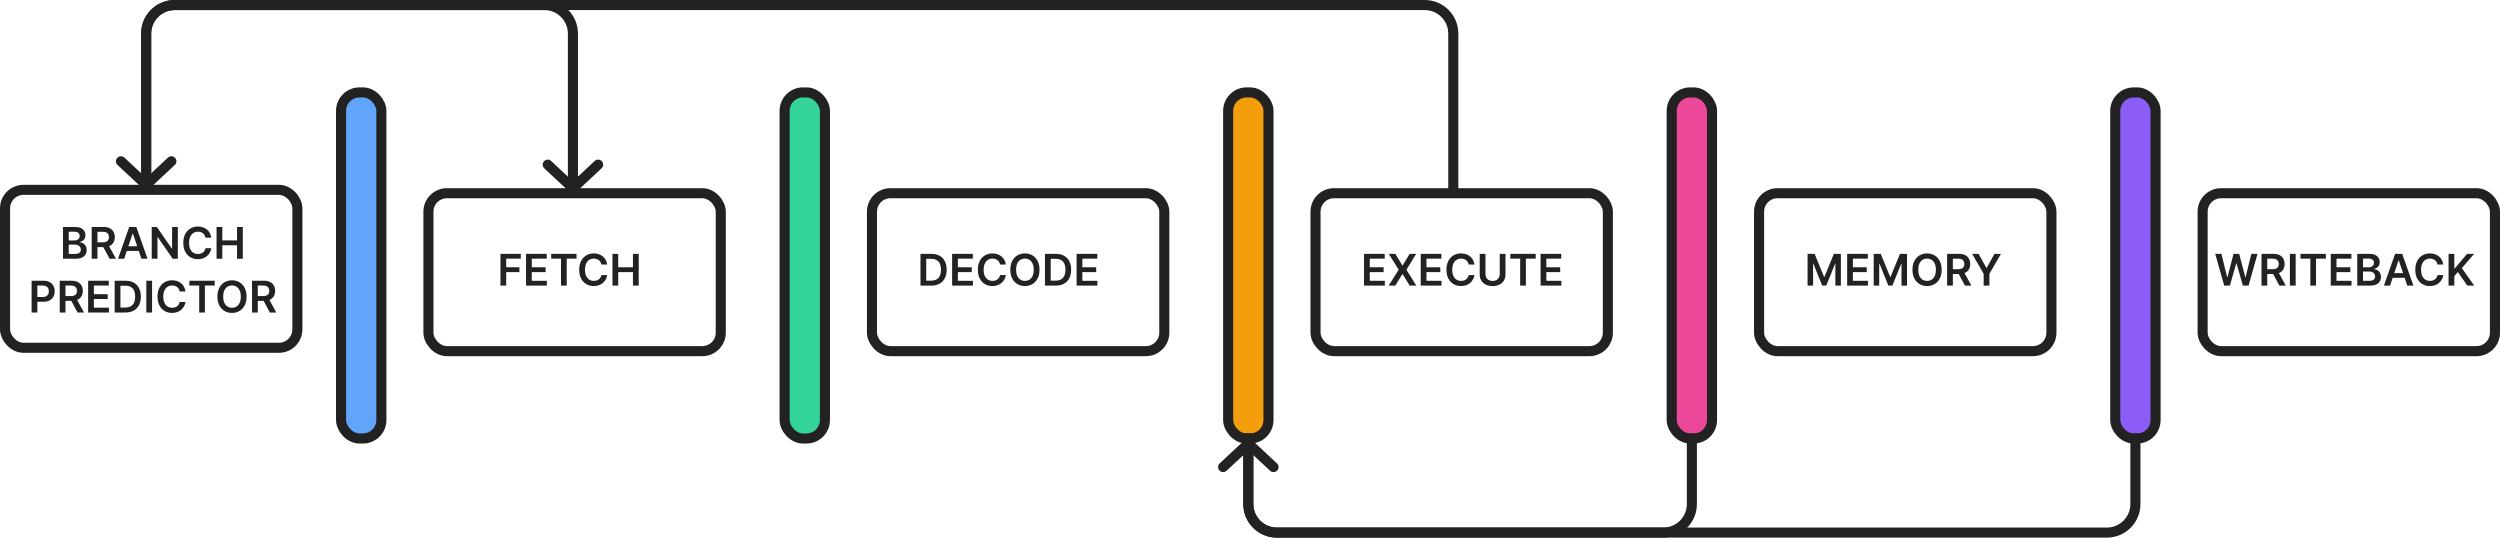<svg width="744" height="160" viewBox="0 0 744 160" fill="none" xmlns="http://www.w3.org/2000/svg">
<rect x="127.5" y="57.5" width="87" height="47" rx="5.5" stroke="#222222" stroke-width="3"/>
<rect id="fetch-start" x="101.5" y="27.5" width="12" height="103" rx="5.5" fill="#60A5FA" stroke="#222222" stroke-width="3"/>
<rect x="259.5" y="57.5" width="87" height="47" rx="5.5" stroke="#222222" stroke-width="3"/>
<rect id="decode-start" x="233.5" y="27.5" width="12" height="103" rx="5.5" fill="#34D399" stroke="#222222" stroke-width="3"/>
<rect x="391.5" y="57.5" width="87" height="47" rx="5.5" stroke="#222222" stroke-width="3"/>
<rect id="execute-start" x="365.5" y="27.5" width="12" height="103" rx="5.5" fill="#F59E0B" stroke="#222222" stroke-width="3"/>
<rect x="523.5" y="57.5" width="87" height="47" rx="5.5" stroke="#222222" stroke-width="3"/>
<rect id="memory-start" x="497.5" y="27.5" width="12" height="103" rx="5.5" fill="#EC4899" stroke="#222222" stroke-width="3"/>
<rect x="655.5" y="57.5" width="87" height="47" rx="5.5" stroke="#222222" stroke-width="3"/>
<rect id="writeback-start" x="629.5" y="27.5" width="12" height="103" rx="5.5" fill="#8B5CF6" stroke="#222222" stroke-width="3"/>
<rect x="1.5" y="56.5" width="87" height="47" rx="5.5" stroke="#222222" stroke-width="3"/>
<path d="M148.933 85V75.546H154.989V76.981H150.645V79.548H154.574V80.984H150.645V85H148.933ZM156.55 85V75.546H162.699V76.981H158.262V79.548H162.38V80.984H158.262V83.564H162.736V85H156.55ZM164.031 76.981V75.546H171.574V76.981H168.652V85H166.953V76.981H164.031ZM180.702 78.735H178.975C178.926 78.452 178.835 78.201 178.703 77.983C178.571 77.761 178.406 77.574 178.209 77.42C178.012 77.266 177.787 77.15 177.535 77.073C177.286 76.993 177.016 76.954 176.727 76.954C176.213 76.954 175.758 77.083 175.361 77.341C174.964 77.597 174.653 77.972 174.428 78.468C174.204 78.96 174.091 79.562 174.091 80.273C174.091 80.996 174.204 81.605 174.428 82.101C174.656 82.593 174.967 82.966 175.361 83.218C175.758 83.467 176.212 83.592 176.723 83.592C177.006 83.592 177.27 83.555 177.517 83.481C177.766 83.404 177.989 83.292 178.186 83.144C178.386 82.996 178.554 82.815 178.689 82.599C178.828 82.384 178.923 82.138 178.975 81.861L180.702 81.87C180.637 82.319 180.497 82.741 180.282 83.135C180.07 83.529 179.791 83.877 179.446 84.178C179.102 84.477 178.698 84.711 178.237 84.88C177.775 85.046 177.263 85.129 176.699 85.129C175.869 85.129 175.127 84.937 174.474 84.552C173.822 84.168 173.308 83.612 172.932 82.886C172.557 82.159 172.369 81.288 172.369 80.273C172.369 79.254 172.559 78.383 172.937 77.66C173.316 76.933 173.831 76.378 174.484 75.993C175.136 75.609 175.875 75.416 176.699 75.416C177.226 75.416 177.715 75.49 178.168 75.638C178.62 75.785 179.023 76.002 179.377 76.289C179.731 76.572 180.022 76.92 180.25 77.332C180.48 77.741 180.631 78.209 180.702 78.735ZM182.27 85V75.546H183.983V79.548H188.364V75.546H190.081V85H188.364V80.984H183.983V85H182.27Z" fill="#222222"/>
<path d="M277.136 85H273.933V75.546H277.201C278.14 75.546 278.946 75.735 279.62 76.113C280.297 76.489 280.817 77.029 281.18 77.734C281.544 78.438 281.725 79.282 281.725 80.263C281.725 81.248 281.542 82.095 281.176 82.803C280.813 83.51 280.288 84.054 279.602 84.432C278.918 84.811 278.097 85 277.136 85ZM275.645 83.518H277.053C277.712 83.518 278.261 83.398 278.701 83.158C279.141 82.915 279.472 82.553 279.694 82.073C279.915 81.59 280.026 80.987 280.026 80.263C280.026 79.54 279.915 78.94 279.694 78.463C279.472 77.983 279.145 77.624 278.711 77.387C278.28 77.147 277.744 77.027 277.104 77.027H275.645V83.518ZM283.352 85V75.546H289.502V76.981H285.065V79.548H289.183V80.984H285.065V83.564H289.539V85H283.352ZM299.342 78.735H297.615C297.566 78.452 297.475 78.201 297.343 77.983C297.21 77.761 297.046 77.574 296.849 77.42C296.652 77.266 296.427 77.15 296.175 77.073C295.925 76.993 295.656 76.954 295.367 76.954C294.853 76.954 294.397 77.083 294 77.341C293.603 77.597 293.292 77.972 293.068 78.468C292.843 78.96 292.731 79.562 292.731 80.273C292.731 80.996 292.843 81.605 293.068 82.101C293.296 82.593 293.606 82.966 294 83.218C294.397 83.467 294.851 83.592 295.362 83.592C295.645 83.592 295.91 83.555 296.156 83.481C296.406 83.404 296.629 83.292 296.826 83.144C297.026 82.996 297.193 82.815 297.329 82.599C297.467 82.384 297.563 82.138 297.615 81.861L299.342 81.87C299.277 82.319 299.137 82.741 298.922 83.135C298.709 83.529 298.431 83.877 298.086 84.178C297.741 84.477 297.338 84.711 296.876 84.88C296.415 85.046 295.902 85.129 295.339 85.129C294.508 85.129 293.766 84.937 293.114 84.552C292.462 84.168 291.948 83.612 291.572 82.886C291.197 82.159 291.009 81.288 291.009 80.273C291.009 79.254 291.198 78.383 291.577 77.66C291.955 76.933 292.471 76.378 293.123 75.993C293.776 75.609 294.514 75.416 295.339 75.416C295.865 75.416 296.355 75.49 296.807 75.638C297.26 75.785 297.663 76.002 298.017 76.289C298.371 76.572 298.661 76.92 298.889 77.332C299.12 77.741 299.271 78.209 299.342 78.735ZM309.358 80.273C309.358 81.291 309.167 82.164 308.786 82.89C308.407 83.614 307.89 84.168 307.235 84.552C306.582 84.937 305.842 85.129 305.014 85.129C304.186 85.129 303.445 84.937 302.789 84.552C302.137 84.164 301.619 83.609 301.238 82.886C300.859 82.159 300.67 81.288 300.67 80.273C300.67 79.254 300.859 78.383 301.238 77.66C301.619 76.933 302.137 76.378 302.789 75.993C303.445 75.609 304.186 75.416 305.014 75.416C305.842 75.416 306.582 75.609 307.235 75.993C307.89 76.378 308.407 76.933 308.786 77.66C309.167 78.383 309.358 79.254 309.358 80.273ZM307.636 80.273C307.636 79.556 307.524 78.951 307.299 78.459C307.078 77.963 306.77 77.589 306.376 77.337C305.982 77.081 305.528 76.954 305.014 76.954C304.5 76.954 304.046 77.081 303.652 77.337C303.258 77.589 302.949 77.963 302.724 78.459C302.503 78.951 302.392 79.556 302.392 80.273C302.392 80.99 302.503 81.596 302.724 82.092C302.949 82.584 303.258 82.958 303.652 83.213C304.046 83.466 304.5 83.592 305.014 83.592C305.528 83.592 305.982 83.466 306.376 83.213C306.77 82.958 307.078 82.584 307.299 82.092C307.524 81.596 307.636 80.99 307.636 80.273ZM314.181 85H310.977V75.546H314.246C315.185 75.546 315.991 75.735 316.665 76.113C317.342 76.489 317.862 77.029 318.225 77.734C318.588 78.438 318.77 79.282 318.77 80.263C318.77 81.248 318.587 82.095 318.221 82.803C317.858 83.51 317.333 84.054 316.646 84.432C315.963 84.811 315.142 85 314.181 85ZM312.69 83.518H314.098C314.757 83.518 315.306 83.398 315.746 83.158C316.186 82.915 316.517 82.553 316.739 82.073C316.96 81.59 317.071 80.987 317.071 80.263C317.071 79.54 316.96 78.94 316.739 78.463C316.517 77.983 316.189 77.624 315.756 77.387C315.325 77.147 314.789 77.027 314.149 77.027H312.69V83.518ZM320.397 85V75.546H326.547V76.981H322.11V79.548H326.228V80.984H322.11V83.564H326.583V85H320.397Z" fill="#222222"/>
<path d="M405.933 85V75.546H412.082V76.981H407.645V79.548H411.763V80.984H407.645V83.564H412.119V85H405.933ZM415.26 75.546L417.342 79.008H417.416L419.507 75.546H421.46L418.547 80.273L421.506 85H419.521L417.416 81.561H417.342L415.237 85H413.261L416.248 80.273L413.298 75.546H415.26ZM422.805 85V75.546H428.954V76.981H424.517V79.548H428.635V80.984H424.517V83.564H428.991V85H422.805ZM438.794 78.735H437.067C437.018 78.452 436.927 78.201 436.795 77.983C436.662 77.761 436.498 77.574 436.301 77.42C436.104 77.266 435.879 77.15 435.627 77.073C435.378 76.993 435.108 76.954 434.819 76.954C434.305 76.954 433.85 77.083 433.453 77.341C433.055 77.597 432.745 77.972 432.52 78.468C432.295 78.96 432.183 79.562 432.183 80.273C432.183 80.996 432.295 81.605 432.52 82.101C432.748 82.593 433.059 82.966 433.453 83.218C433.85 83.467 434.303 83.592 434.814 83.592C435.098 83.592 435.362 83.555 435.608 83.481C435.858 83.404 436.081 83.292 436.278 83.144C436.478 82.996 436.646 82.815 436.781 82.599C436.919 82.384 437.015 82.138 437.067 81.861L438.794 81.87C438.729 82.319 438.589 82.741 438.374 83.135C438.161 83.529 437.883 83.877 437.538 84.178C437.193 84.477 436.79 84.711 436.329 84.88C435.867 85.046 435.354 85.129 434.791 85.129C433.96 85.129 433.219 84.937 432.566 84.552C431.914 84.168 431.4 83.612 431.024 82.886C430.649 82.159 430.461 81.288 430.461 80.273C430.461 79.254 430.65 78.383 431.029 77.66C431.407 76.933 431.923 76.378 432.575 75.993C433.228 75.609 433.966 75.416 434.791 75.416C435.318 75.416 435.807 75.49 436.259 75.638C436.712 75.785 437.115 76.002 437.469 76.289C437.823 76.572 438.114 76.92 438.341 77.332C438.572 77.741 438.723 78.209 438.794 78.735ZM446.322 75.546H448.035V81.722C448.035 82.399 447.875 82.995 447.555 83.509C447.238 84.023 446.791 84.424 446.216 84.714C445.64 85 444.968 85.143 444.199 85.143C443.426 85.143 442.752 85 442.176 84.714C441.601 84.424 441.155 84.023 440.838 83.509C440.521 82.995 440.362 82.399 440.362 81.722V75.546H442.075V81.579C442.075 81.973 442.161 82.324 442.333 82.632C442.509 82.939 442.755 83.181 443.072 83.356C443.389 83.529 443.765 83.615 444.199 83.615C444.632 83.615 445.008 83.529 445.325 83.356C445.645 83.181 445.891 82.939 446.064 82.632C446.236 82.324 446.322 81.973 446.322 81.579V75.546ZM449.481 76.981V75.546H457.024V76.981H454.102V85H452.403V76.981H449.481ZM458.478 85V75.546H464.628V76.981H460.191V79.548H464.309V80.984H460.191V83.564H464.665V85H458.478Z" fill="#222222"/>
<path d="M537.933 75.546H540.028L542.835 82.396H542.946L545.753 75.546H547.849V85H546.205V78.505H546.118L543.505 84.972H542.277L539.664 78.491H539.576V85H537.933V75.546ZM549.714 85V75.546H555.863V76.981H551.426V79.548H555.544V80.984H551.426V83.564H555.9V85H549.714ZM557.61 75.546H559.706L562.513 82.396H562.624L565.431 75.546H567.526V85H565.883V78.505H565.795L563.182 84.972H561.954L559.341 78.491H559.254V85H557.61V75.546ZM577.84 80.273C577.84 81.291 577.649 82.164 577.267 82.89C576.889 83.614 576.372 84.168 575.716 84.552C575.064 84.937 574.323 85.129 573.496 85.129C572.668 85.129 571.926 84.937 571.27 84.552C570.618 84.164 570.101 83.609 569.719 82.886C569.341 82.159 569.151 81.288 569.151 80.273C569.151 79.254 569.341 78.383 569.719 77.66C570.101 76.933 570.618 76.378 571.27 75.993C571.926 75.609 572.668 75.416 573.496 75.416C574.323 75.416 575.064 75.609 575.716 75.993C576.372 76.378 576.889 76.933 577.267 77.66C577.649 78.383 577.84 79.254 577.84 80.273ZM576.118 80.273C576.118 79.556 576.005 78.951 575.781 78.459C575.559 77.963 575.251 77.589 574.857 77.337C574.463 77.081 574.01 76.954 573.496 76.954C572.982 76.954 572.528 77.081 572.134 77.337C571.74 77.589 571.43 77.963 571.206 78.459C570.984 78.951 570.873 79.556 570.873 80.273C570.873 80.99 570.984 81.596 571.206 82.092C571.43 82.584 571.74 82.958 572.134 83.213C572.528 83.466 572.982 83.592 573.496 83.592C574.01 83.592 574.463 83.466 574.857 83.213C575.251 82.958 575.559 82.584 575.781 82.092C576.005 81.596 576.118 80.99 576.118 80.273ZM579.459 85V75.546H583.004C583.731 75.546 584.34 75.672 584.832 75.924C585.328 76.176 585.702 76.53 585.954 76.986C586.21 77.438 586.337 77.966 586.337 78.569C586.337 79.175 586.208 79.702 585.95 80.148C585.694 80.591 585.317 80.934 584.819 81.178C584.32 81.418 583.708 81.538 582.981 81.538H580.456V80.116H582.75C583.175 80.116 583.523 80.057 583.794 79.94C584.065 79.82 584.265 79.646 584.394 79.419C584.526 79.188 584.592 78.905 584.592 78.569C584.592 78.234 584.526 77.948 584.394 77.711C584.262 77.471 584.06 77.289 583.789 77.166C583.518 77.04 583.169 76.977 582.741 76.977H581.172V85H579.459ZM584.343 80.716L586.684 85H584.772L582.473 80.716H584.343ZM586.9 75.546H588.834L591.147 79.728H591.239L593.552 75.546H595.486L592.047 81.473V85H590.339V81.473L586.9 75.546Z" fill="#222222"/>
<path d="M661.922 85L659.254 75.546H661.096L662.799 82.493H662.887L664.706 75.546H666.382L668.205 82.498H668.288L669.992 75.546H671.834L669.165 85H667.476L665.583 78.366H665.509L663.612 85H661.922ZM673.021 85V75.546H676.567C677.293 75.546 677.903 75.672 678.395 75.924C678.89 76.176 679.264 76.53 679.517 76.986C679.772 77.438 679.9 77.966 679.9 78.569C679.9 79.175 679.771 79.702 679.512 80.148C679.257 80.591 678.88 80.934 678.381 81.178C677.883 81.418 677.27 81.538 676.544 81.538H674.019V80.116H676.313C676.738 80.116 677.085 80.057 677.356 79.94C677.627 79.82 677.827 79.646 677.956 79.419C678.089 79.188 678.155 78.905 678.155 78.569C678.155 78.234 678.089 77.948 677.956 77.711C677.824 77.471 677.622 77.289 677.352 77.166C677.081 77.04 676.732 76.977 676.304 76.977H674.734V85H673.021ZM677.906 80.716L680.246 85H678.335L676.036 80.716H677.906ZM683.189 75.546V85H681.476V75.546H683.189ZM684.628 76.981V75.546H692.172V76.981H689.249V85H687.551V76.981H684.628ZM693.626 85V75.546H699.775V76.981H695.339V79.548H699.456V80.984H695.339V83.564H699.812V85H693.626ZM701.522 85V75.546H705.142C705.825 75.546 706.393 75.653 706.845 75.869C707.301 76.081 707.641 76.372 707.865 76.741C708.093 77.11 708.207 77.529 708.207 77.997C708.207 78.382 708.133 78.711 707.985 78.985C707.838 79.256 707.639 79.476 707.39 79.645C707.141 79.814 706.862 79.936 706.554 80.01V80.102C706.89 80.12 707.211 80.224 707.519 80.411C707.83 80.596 708.084 80.858 708.281 81.196C708.478 81.535 708.576 81.944 708.576 82.424C708.576 82.913 708.458 83.353 708.221 83.744C707.984 84.132 707.627 84.438 707.15 84.663C706.673 84.888 706.073 85 705.349 85H701.522ZM703.235 83.569H705.077C705.699 83.569 706.147 83.45 706.42 83.213C706.697 82.973 706.836 82.666 706.836 82.29C706.836 82.01 706.767 81.758 706.628 81.533C706.49 81.305 706.293 81.127 706.037 80.998C705.782 80.865 705.477 80.799 705.123 80.799H703.235V83.569ZM703.235 79.566H704.929C705.225 79.566 705.491 79.513 705.728 79.405C705.965 79.294 706.151 79.139 706.287 78.939C706.425 78.735 706.494 78.495 706.494 78.218C706.494 77.852 706.365 77.55 706.107 77.314C705.851 77.077 705.471 76.958 704.966 76.958H703.235V79.566ZM711.28 85H709.452L712.781 75.546H714.895L718.228 85H716.4L713.875 77.484H713.801L711.28 85ZM711.34 81.293H716.326V82.669H711.34V81.293ZM727.122 78.735H725.395C725.346 78.452 725.255 78.201 725.123 77.983C724.991 77.761 724.826 77.574 724.629 77.42C724.432 77.266 724.207 77.15 723.955 77.073C723.706 76.993 723.436 76.954 723.147 76.954C722.633 76.954 722.178 77.083 721.781 77.341C721.384 77.597 721.073 77.972 720.848 78.468C720.623 78.96 720.511 79.562 720.511 80.273C720.511 80.996 720.623 81.605 720.848 82.101C721.076 82.593 721.387 82.966 721.781 83.218C722.178 83.467 722.632 83.592 723.142 83.592C723.426 83.592 723.69 83.555 723.937 83.481C724.186 83.404 724.409 83.292 724.606 83.144C724.806 82.996 724.974 82.815 725.109 82.599C725.248 82.384 725.343 82.138 725.395 81.861L727.122 81.87C727.057 82.319 726.917 82.741 726.702 83.135C726.489 83.529 726.211 83.877 725.866 84.178C725.522 84.477 725.118 84.711 724.657 84.88C724.195 85.046 723.683 85.129 723.119 85.129C722.288 85.129 721.547 84.937 720.894 84.552C720.242 84.168 719.728 83.612 719.352 82.886C718.977 82.159 718.789 81.288 718.789 80.273C718.789 79.254 718.978 78.383 719.357 77.66C719.736 76.933 720.251 76.378 720.903 75.993C721.556 75.609 722.295 75.416 723.119 75.416C723.646 75.416 724.135 75.49 724.587 75.638C725.04 75.785 725.443 76.002 725.797 76.289C726.151 76.572 726.442 76.92 726.669 77.332C726.9 77.741 727.051 78.209 727.122 78.735ZM728.69 85V75.546H730.403V79.89H730.518L734.207 75.546H736.298L732.642 79.788L736.331 85H734.272L731.451 80.947L730.403 82.184V85H728.69Z" fill="#222222"/>
<path d="M18.744 77V67.546H22.363C23.047 67.546 23.614 67.653 24.067 67.869C24.522 68.081 24.862 68.372 25.087 68.741C25.315 69.11 25.429 69.529 25.429 69.997C25.429 70.382 25.355 70.711 25.207 70.985C25.059 71.256 24.861 71.476 24.612 71.645C24.362 71.814 24.084 71.936 23.776 72.01V72.102C24.111 72.12 24.433 72.224 24.741 72.411C25.052 72.596 25.306 72.858 25.503 73.196C25.7 73.535 25.798 73.944 25.798 74.424C25.798 74.913 25.68 75.353 25.443 75.744C25.206 76.132 24.849 76.438 24.372 76.663C23.895 76.888 23.294 77 22.571 77H18.744ZM20.457 75.569H22.299C22.92 75.569 23.368 75.45 23.642 75.213C23.919 74.973 24.058 74.666 24.058 74.29C24.058 74.01 23.988 73.758 23.85 73.533C23.711 73.305 23.514 73.127 23.259 72.998C23.003 72.865 22.699 72.799 22.345 72.799H20.457V75.569ZM20.457 71.566H22.151C22.447 71.566 22.713 71.513 22.95 71.405C23.187 71.294 23.373 71.139 23.508 70.939C23.647 70.735 23.716 70.495 23.716 70.218C23.716 69.852 23.587 69.55 23.328 69.314C23.073 69.077 22.693 68.958 22.188 68.958H20.457V71.566ZM27.288 77V67.546H30.834C31.56 67.546 32.169 67.672 32.662 67.924C33.157 68.176 33.531 68.53 33.783 68.986C34.039 69.438 34.166 69.966 34.166 70.569C34.166 71.175 34.037 71.702 33.779 72.148C33.523 72.591 33.146 72.934 32.648 73.178C32.149 73.418 31.537 73.538 30.81 73.538H28.285V72.116H30.579C31.004 72.116 31.352 72.057 31.623 71.94C31.894 71.82 32.094 71.646 32.223 71.419C32.355 71.188 32.422 70.905 32.422 70.569C32.422 70.234 32.355 69.948 32.223 69.711C32.091 69.471 31.889 69.289 31.618 69.166C31.347 69.04 30.998 68.977 30.57 68.977H29.001V77H27.288ZM32.172 72.716L34.513 77H32.602L30.303 72.716H32.172ZM36.957 77H35.129L38.458 67.546H40.572L43.905 77H42.077L39.552 69.484H39.478L36.957 77ZM37.017 73.293H42.003V74.669H37.017V73.293ZM52.92 67.546V77H51.396L46.941 70.56H46.863V77H45.15V67.546H46.683L51.133 73.99H51.216V67.546H52.92ZM62.879 70.735H61.152C61.103 70.452 61.012 70.201 60.88 69.983C60.748 69.761 60.583 69.574 60.386 69.42C60.189 69.266 59.964 69.15 59.712 69.073C59.462 68.993 59.193 68.954 58.904 68.954C58.39 68.954 57.934 69.083 57.538 69.341C57.14 69.597 56.83 69.972 56.605 70.468C56.38 70.96 56.268 71.562 56.268 72.273C56.268 72.996 56.38 73.605 56.605 74.101C56.833 74.593 57.144 74.966 57.538 75.218C57.934 75.467 58.388 75.592 58.899 75.592C59.182 75.592 59.447 75.555 59.693 75.481C59.943 75.404 60.166 75.292 60.363 75.144C60.563 74.996 60.73 74.815 60.866 74.599C61.004 74.384 61.1 74.138 61.152 73.861L62.879 73.87C62.814 74.319 62.674 74.741 62.459 75.135C62.246 75.529 61.968 75.877 61.623 76.178C61.278 76.477 60.875 76.711 60.413 76.88C59.952 77.046 59.44 77.129 58.876 77.129C58.045 77.129 57.304 76.937 56.651 76.552C55.999 76.168 55.485 75.612 55.109 74.886C54.734 74.159 54.546 73.288 54.546 72.273C54.546 71.254 54.735 70.383 55.114 69.66C55.492 68.933 56.008 68.378 56.66 67.993C57.313 67.609 58.051 67.416 58.876 67.416C59.403 67.416 59.892 67.49 60.344 67.638C60.797 67.785 61.2 68.002 61.554 68.289C61.908 68.572 62.199 68.92 62.426 69.332C62.657 69.741 62.808 70.209 62.879 70.735ZM64.447 77V67.546H66.16V71.548H70.541V67.546H72.258V77H70.541V72.984H66.16V77H64.447ZM9.407 93V83.546H12.952C13.678 83.546 14.288 83.681 14.78 83.952C15.276 84.222 15.65 84.595 15.902 85.069C16.157 85.54 16.285 86.075 16.285 86.675C16.285 87.282 16.157 87.82 15.902 88.291C15.647 88.762 15.27 89.133 14.771 89.404C14.272 89.671 13.658 89.805 12.929 89.805H10.579V88.397H12.698C13.123 88.397 13.471 88.323 13.742 88.176C14.012 88.028 14.212 87.825 14.342 87.566C14.474 87.308 14.54 87.011 14.54 86.675C14.54 86.34 14.474 86.044 14.342 85.789C14.212 85.534 14.011 85.335 13.737 85.194C13.466 85.049 13.117 84.977 12.689 84.977H11.119V93H9.407ZM17.773 93V83.546H21.318C22.045 83.546 22.654 83.672 23.146 83.924C23.642 84.176 24.016 84.53 24.268 84.986C24.524 85.438 24.651 85.966 24.651 86.569C24.651 87.175 24.522 87.702 24.264 88.148C24.008 88.591 23.631 88.934 23.133 89.178C22.634 89.418 22.022 89.538 21.295 89.538H18.77V88.116H21.064C21.489 88.116 21.837 88.057 22.108 87.94C22.379 87.82 22.579 87.646 22.708 87.419C22.84 87.188 22.906 86.905 22.906 86.569C22.906 86.234 22.84 85.948 22.708 85.711C22.576 85.471 22.374 85.289 22.103 85.166C21.832 85.04 21.483 84.977 21.055 84.977H19.486V93H17.773ZM22.657 88.716L24.998 93H23.086L20.787 88.716H22.657ZM26.228 93V83.546H32.377V84.981H27.941V87.548H32.059V88.984H27.941V91.564H32.414V93H26.228ZM37.328 93H34.124V83.546H37.393C38.332 83.546 39.138 83.735 39.812 84.113C40.489 84.489 41.009 85.029 41.372 85.734C41.736 86.438 41.917 87.282 41.917 88.263C41.917 89.248 41.734 90.095 41.368 90.803C41.005 91.51 40.48 92.054 39.794 92.432C39.11 92.811 38.288 93 37.328 93ZM35.837 91.518H37.245C37.904 91.518 38.453 91.398 38.893 91.158C39.333 90.915 39.664 90.553 39.886 90.073C40.107 89.59 40.218 88.987 40.218 88.263C40.218 87.54 40.107 86.94 39.886 86.463C39.664 85.983 39.336 85.624 38.903 85.387C38.472 85.147 37.936 85.027 37.296 85.027H35.837V91.518ZM45.257 83.546V93H43.544V83.546H45.257ZM55.204 86.735H53.478C53.429 86.452 53.338 86.201 53.206 85.983C53.073 85.761 52.908 85.574 52.712 85.42C52.514 85.266 52.29 85.15 52.038 85.073C51.788 84.993 51.519 84.954 51.23 84.954C50.716 84.954 50.26 85.083 49.863 85.341C49.466 85.597 49.155 85.972 48.931 86.468C48.706 86.96 48.594 87.562 48.594 88.273C48.594 88.996 48.706 89.605 48.931 90.101C49.158 90.593 49.469 90.966 49.863 91.218C50.26 91.467 50.714 91.592 51.225 91.592C51.508 91.592 51.773 91.555 52.019 91.481C52.268 91.404 52.492 91.292 52.688 91.144C52.889 90.996 53.056 90.815 53.192 90.599C53.33 90.384 53.425 90.138 53.478 89.861L55.204 89.87C55.14 90.319 55 90.741 54.784 91.135C54.572 91.529 54.293 91.877 53.949 92.178C53.604 92.477 53.201 92.711 52.739 92.88C52.278 93.046 51.765 93.129 51.202 93.129C50.371 93.129 49.629 92.937 48.977 92.552C48.324 92.168 47.81 91.612 47.435 90.886C47.059 90.159 46.872 89.288 46.872 88.273C46.872 87.254 47.061 86.383 47.44 85.66C47.818 84.933 48.334 84.378 48.986 83.993C49.639 83.609 50.377 83.416 51.202 83.416C51.728 83.416 52.218 83.49 52.67 83.638C53.122 83.785 53.526 84.002 53.88 84.289C54.233 84.572 54.524 84.92 54.752 85.332C54.983 85.741 55.134 86.209 55.204 86.735ZM56.357 84.981V83.546H63.901V84.981H60.978V93H59.28V84.981H56.357ZM73.384 88.273C73.384 89.291 73.193 90.164 72.812 90.89C72.433 91.614 71.916 92.168 71.26 92.552C70.608 92.937 69.868 93.129 69.04 93.129C68.212 93.129 67.47 92.937 66.815 92.552C66.162 92.164 65.645 91.609 65.264 90.886C64.885 90.159 64.696 89.288 64.696 88.273C64.696 87.254 64.885 86.383 65.264 85.66C65.645 84.933 66.162 84.378 66.815 83.993C67.47 83.609 68.212 83.416 69.04 83.416C69.868 83.416 70.608 83.609 71.26 83.993C71.916 84.378 72.433 84.933 72.812 85.66C73.193 86.383 73.384 87.254 73.384 88.273ZM71.662 88.273C71.662 87.556 71.55 86.951 71.325 86.459C71.104 85.963 70.796 85.589 70.402 85.337C70.008 85.081 69.554 84.954 69.04 84.954C68.526 84.954 68.072 85.081 67.678 85.337C67.284 85.589 66.975 85.963 66.75 86.459C66.529 86.951 66.418 87.556 66.418 88.273C66.418 88.99 66.529 89.596 66.75 90.092C66.975 90.584 67.284 90.958 67.678 91.213C68.072 91.466 68.526 91.592 69.04 91.592C69.554 91.592 70.008 91.466 70.402 91.213C70.796 90.958 71.104 90.584 71.325 90.092C71.55 89.596 71.662 88.99 71.662 88.273ZM75.003 93V83.546H78.549C79.275 83.546 79.885 83.672 80.377 83.924C80.872 84.176 81.246 84.53 81.499 84.986C81.754 85.438 81.882 85.966 81.882 86.569C81.882 87.175 81.753 87.702 81.494 88.148C81.239 88.591 80.862 88.934 80.363 89.178C79.865 89.418 79.252 89.538 78.526 89.538H76.001V88.116H78.295C78.72 88.116 79.067 88.057 79.338 87.94C79.609 87.82 79.809 87.646 79.938 87.419C80.071 87.188 80.137 86.905 80.137 86.569C80.137 86.234 80.071 85.948 79.938 85.711C79.806 85.471 79.604 85.289 79.334 85.166C79.063 85.04 78.713 84.977 78.286 84.977H76.716V93H75.003ZM79.888 88.716L82.228 93H80.317L78.018 88.716H79.888Z" fill="#222222"/>
<path id="ex-ex" fill-rule="evenodd" clip-rule="evenodd" d="M370 129V150C370 155.523 374.477 160 380 160H495C500.523 160 505 155.523 505 150V129H502V150C502 153.866 498.866 157 495 157H380C376.134 157 373 153.866 373 150V129H370Z" fill="#222222"/>
<path id="mem-ex" fill-rule="evenodd" clip-rule="evenodd" d="M370 129L370 150C370 155.523 374.477 160 380 160H627C632.523 160 637 155.523 637 150V129H634V150C634 153.866 630.866 157 627 157H380C376.134 157 373 153.866 373 150V129H370Z" fill="#222222"/>
<path id="branch-fetch" fill-rule="evenodd" clip-rule="evenodd" d="M172 57L172 10C172 4.477 167.523 -3.0918e-05 162 -3.14119e-05L52 -4.12492e-05C46.477 -4.17431e-05 42 4.477 42 10L42 57L45 57L45 10C45 6.134 48.134 3 52 3L162 3C165.866 3 169 6.134 169 10L169 57L172 57Z" fill="#222222"/>
<path id="branch-execute" fill-rule="evenodd" clip-rule="evenodd" d="M434 57L434 10C434 4.477 429.523 -4.91665e-05 424 -4.96493e-05L52 -8.21706e-05C46.477 -8.26534e-05 42 4.477 42 10L42 57L45 57L45 10C45 6.134 48.134 3 52 3L424 3C427.866 3 431 6.134 431 10L431 57L434 57Z" fill="#222222"/>
<path id="arrow-data" d="M364 139L371.5 132L379 139" stroke="#222222" stroke-width="3" stroke-linecap="round" stroke-linejoin="round"/>
<path id="arrow-branch" d="M51 48L43.5 55L36 48" stroke="#222222" stroke-width="3" stroke-linecap="round" stroke-linejoin="round"/>
<path id="arrow-fetch" d="M178 49L170.5 56L163 49" stroke="#222222" stroke-width="3" stroke-linecap="round" stroke-linejoin="round"/>
</svg>
